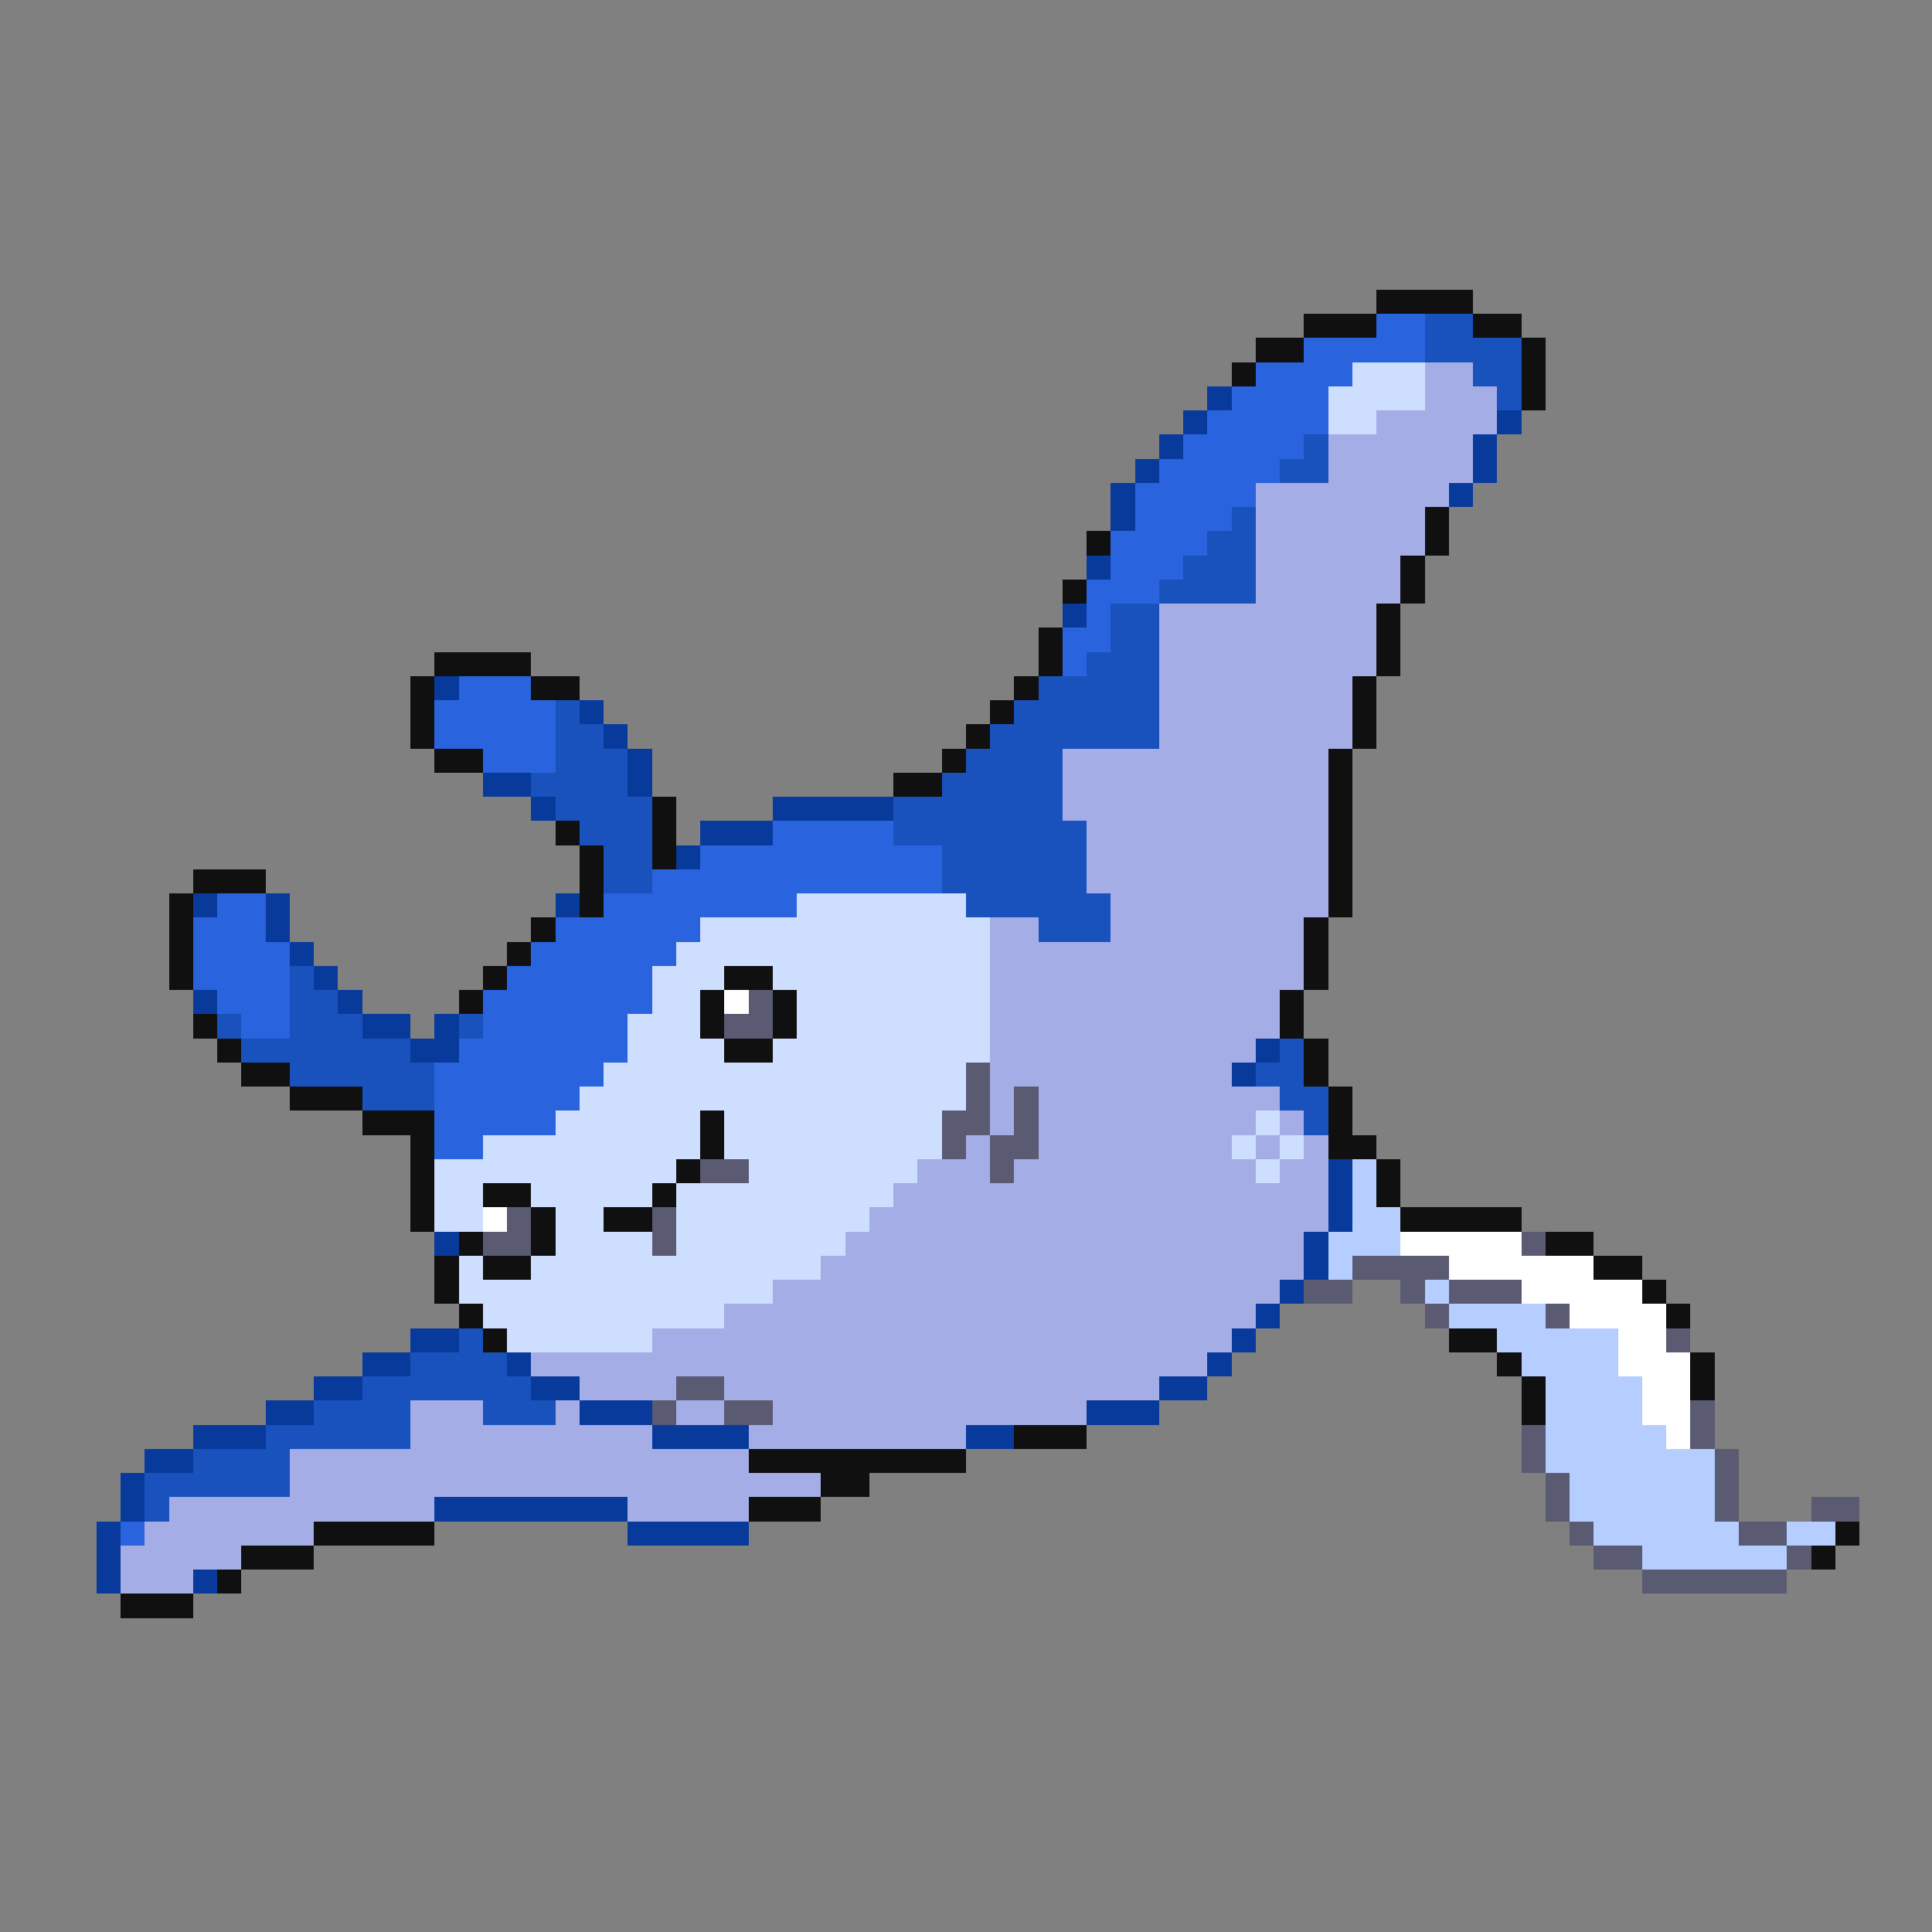 <svg xmlns="http://www.w3.org/2000/svg" viewBox="0 -0.5 80 80" shape-rendering="crispEdges">
<rect x="0" y="-0.5" width="80" height="80" fill="#808080" stroke="none"/>
<path stroke="#101010" d="M57 12h4M54 13h3M61 13h2M52 14h2M63 14h1M51 15h1M63 15h1M63 16h1M59 21h1M45 22h1M59 22h1M58 23h1M44 24h1M58 24h1M57 25h1M43 26h1M57 26h1M18 27h4M43 27h1M57 27h1M17 28h1M22 28h2M42 28h1M56 28h1M17 29h1M41 29h1M56 29h1M17 30h1M40 30h1M56 30h1M18 31h2M39 31h1M55 31h1M37 32h2M55 32h1M27 33h1M55 33h1M23 34h1M27 34h1M55 34h1M24 35h1M27 35h1M55 35h1M8 36h3M24 36h1M55 36h1M7 37h1M24 37h1M55 37h1M7 38h1M22 38h1M54 38h1M7 39h1M21 39h1M54 39h1M7 40h1M20 40h1M30 40h2M54 40h1M19 41h1M29 41h1M32 41h1M53 41h1M8 42h1M29 42h1M32 42h1M53 42h1M9 43h1M30 43h2M54 43h1M10 44h2M54 44h1M12 45h3M55 45h1M15 46h3M29 46h1M55 46h1M17 47h1M29 47h1M55 47h2M17 48h1M28 48h1M57 48h1M17 49h1M20 49h2M27 49h1M57 49h1M17 50h1M22 50h1M25 50h2M58 50h5M19 51h1M22 51h1M64 51h2M18 52h1M20 52h2M66 52h2M18 53h1M68 53h1M19 54h1M69 54h1M20 55h1M60 55h2M62 56h1M70 56h1M63 57h1M70 57h1M63 58h1M42 59h3M31 60h9M34 61h2M31 62h3M13 63h5M76 63h1M10 64h3M75 64h1M9 65h1M5 66h3" />
<path stroke="#2963de" d="M57 13h2M54 14h5M52 15h4M51 16h4M50 17h5M49 18h5M48 19h5M47 20h5M47 21h4M46 22h4M46 23h3M45 24h3M45 25h1M44 26h2M44 27h1M19 28h3M18 29h5M18 30h5M20 31h3M32 34h5M29 35h10M27 36h12M9 37h2M25 37h8M8 38h3M23 38h6M8 39h4M22 39h6M8 40h4M21 40h6M9 41h3M20 41h7M10 42h2M20 42h6M19 43h7M18 44h7M18 45h6M18 46h5M18 47h2M5 63h1" />
<path stroke="#1952bd" d="M59 13h2M59 14h4M61 15h2M62 16h1M54 18h1M53 19h2M51 21h1M50 22h2M49 23h3M48 24h4M46 25h2M46 26h2M45 27h3M43 28h5M23 29h1M42 29h6M23 30h2M41 30h7M23 31h3M40 31h4M22 32h4M39 32h5M23 33h4M37 33h7M24 34h3M37 34h8M25 35h2M39 35h6M25 36h2M39 36h6M40 37h6M43 38h3M12 40h1M12 41h2M9 42h1M12 42h3M19 42h1M10 43h7M53 43h1M12 44h6M52 44h2M15 45h3M53 45h2M54 46h1M19 55h1M17 56h4M15 57h7M13 58h4M20 58h3M11 59h6M8 60h4M6 61h6M6 62h1" />
<path stroke="#cedeff" d="M56 15h3M55 16h4M55 17h2M33 37h7M29 38h12M28 39h13M27 40h3M32 40h9M27 41h2M33 41h8M26 42h3M33 42h8M26 43h4M32 43h9M25 44h15M24 45h16M23 46h6M30 46h9M52 46h1M20 47h9M30 47h9M51 47h1M53 47h1M18 48h10M31 48h7M52 48h1M18 49h2M22 49h5M28 49h9M18 50h2M23 50h2M28 50h8M23 51h4M28 51h7M19 52h1M22 52h12M19 53h13M20 54h10M21 55h6" />
<path stroke="#a5ade6" d="M59 15h2M59 16h3M57 17h5M55 18h6M55 19h6M52 20h8M52 21h7M52 22h7M52 23h6M52 24h6M48 25h9M48 26h9M48 27h9M48 28h8M48 29h8M48 30h8M44 31h11M44 32h11M44 33h11M45 34h10M45 35h10M45 36h10M46 37h9M41 38h2M46 38h8M41 39h13M41 40h13M41 41h12M41 42h12M41 43h11M41 44h10M41 45h1M43 45h10M41 46h1M43 46h9M53 46h1M40 47h1M43 47h8M52 47h1M54 47h1M38 48h3M42 48h10M53 48h2M37 49h18M36 50h19M35 51h19M34 52h20M32 53h21M30 54h22M27 55h24M22 56h28M24 57h4M30 57h18M17 58h3M23 58h1M28 58h2M32 58h13M17 59h10M31 59h9M12 60h19M12 61h22M7 62h11M26 62h5M6 63h7M5 64h5M5 65h3" />
<path stroke="#083a9c" d="M50 16h1M49 17h1M62 17h1M48 18h1M61 18h1M47 19h1M61 19h1M46 20h1M60 20h1M46 21h1M45 23h1M44 25h1M18 28h1M24 29h1M25 30h1M26 31h1M20 32h2M26 32h1M22 33h1M32 33h5M29 34h3M28 35h1M8 37h1M11 37h1M23 37h1M11 38h1M12 39h1M13 40h1M8 41h1M14 41h1M15 42h2M18 42h1M17 43h2M52 43h1M51 44h1M55 48h1M55 49h1M55 50h1M18 51h1M54 51h1M54 52h1M53 53h1M52 54h1M17 55h2M51 55h1M15 56h2M21 56h1M50 56h1M13 57h2M22 57h2M48 57h2M11 58h2M24 58h3M45 58h3M8 59h3M27 59h4M40 59h2M6 60h2M5 61h1M5 62h1M18 62h8M4 63h1M26 63h5M4 64h1M4 65h1M8 65h1" />
<path stroke="#ffffff" d="M30 41h1M20 50h1M58 51h5M60 52h6M63 53h5M65 54h4M67 55h2M67 56h3M68 57h2M68 58h2M69 59h1" />
<path stroke="#5a5a73" d="M31 41h1M30 42h2M40 44h1M40 45h1M42 45h1M39 46h2M42 46h1M39 47h1M41 47h2M29 48h2M41 48h1M21 50h1M27 50h1M20 51h2M27 51h1M63 51h1M56 52h4M54 53h2M58 53h1M60 53h3M59 54h1M64 54h1M69 55h1M28 57h2M27 58h1M30 58h2M70 58h1M63 59h1M70 59h1M63 60h1M71 60h1M64 61h1M71 61h1M64 62h1M71 62h1M75 62h2M65 63h1M72 63h2M66 64h2M74 64h1M68 65h6" />
<path stroke="#b5ceff" d="M56 48h1M56 49h1M56 50h2M55 51h3M55 52h1M59 53h1M60 54h4M62 55h5M63 56h4M64 57h4M64 58h4M64 59h5M64 60h7M65 61h6M65 62h6M66 63h6M74 63h2M68 64h6" />
</svg>